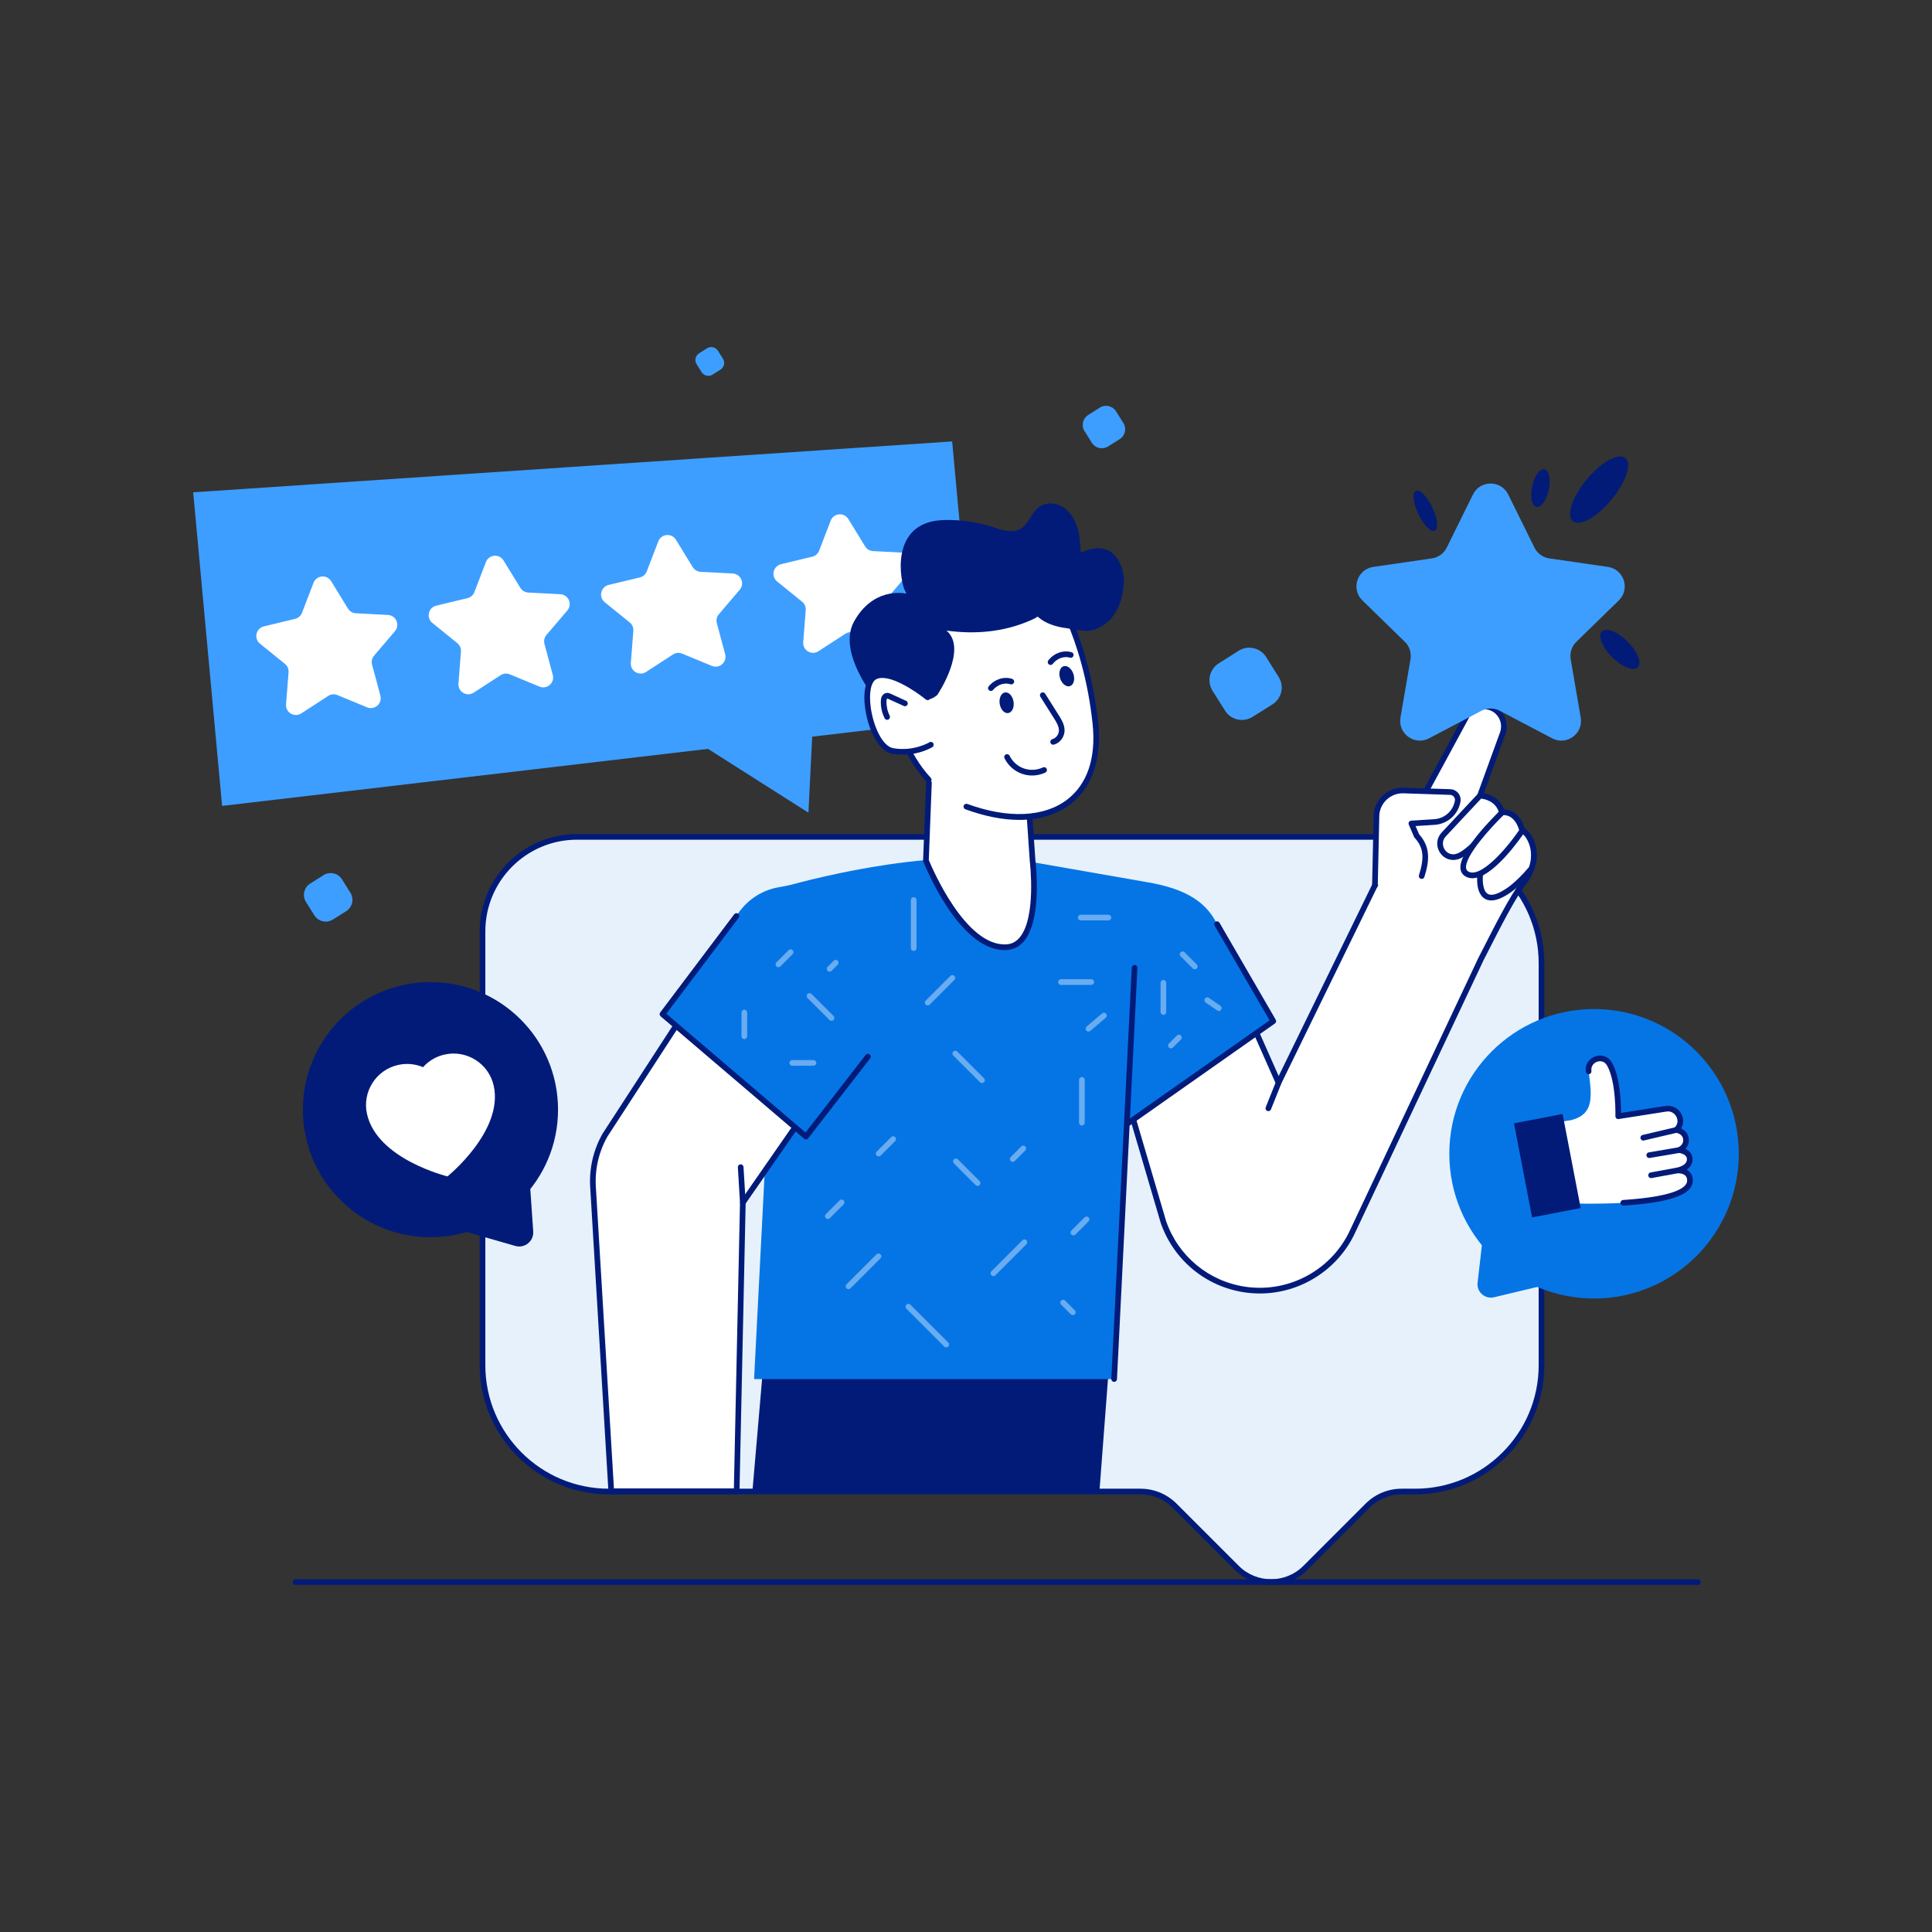 <svg xmlns="http://www.w3.org/2000/svg" enable-background="new 0 0 2500 2500" viewBox="0 0 2500 2500" id="FeedbackRating"><rect x="0" y="0" width="2500" height="2500" fill="#333333" stroke="none"/><polygon fill="#3d9eff" points="1264.98 928.11 287.4 1042.85 250 637.06 1232.08 571.19" class="colorffcc3d svgShape"></polygon><path fill="#ffffff" d="M428.52 752.05l21.74 35.43c2.2 3.59 6.02 5.86 10.23 6.08l41.51 2.18c10.58.55 15.93 13 9.06 21.06l-26.98 31.62c-2.73 3.2-3.71 7.54-2.62 11.6l10.76 40.15c2.74 10.23-7.44 19.17-17.23 15.12l-38.41-15.88c-3.89-1.61-8.32-1.2-11.85 1.09l-34.86 22.64c-8.89 5.77-20.53-1.15-19.71-11.72l3.24-41.44c.33-4.19-1.43-8.28-4.7-10.93l-32.3-26.16c-8.23-6.67-5.25-19.88 5.05-22.36l40.41-9.73c4.09-.98 7.43-3.92 8.94-7.85l14.9-38.81C409.48 744.26 422.98 743.02 428.52 752.05zM651.59 725.23l21.74 35.43c2.2 3.59 6.02 5.86 10.23 6.08l41.51 2.18c10.58.55 15.93 13 9.06 21.06l-26.98 31.62c-2.73 3.2-3.71 7.54-2.62 11.6l10.76 40.15c2.74 10.23-7.44 19.17-17.23 15.12l-38.41-15.88c-3.89-1.61-8.32-1.2-11.85 1.09l-34.86 22.64c-8.89 5.77-20.53-1.15-19.71-11.72l3.24-41.44c.33-4.19-1.43-8.28-4.7-10.93l-32.3-26.16c-8.23-6.67-5.25-19.88 5.05-22.36l40.41-9.73c4.09-.98 7.43-3.92 8.94-7.85l14.9-38.81C632.56 717.45 646.05 716.2 651.59 725.23zM874.66 698.42l21.74 35.43c2.2 3.59 6.02 5.86 10.23 6.08l41.51 2.18c10.58.55 15.93 13 9.06 21.06l-26.98 31.62c-2.73 3.2-3.71 7.54-2.62 11.6l10.76 40.15c2.74 10.23-7.44 19.17-17.23 15.12l-38.41-15.88c-3.89-1.61-8.32-1.2-11.85 1.09L836 869.51c-8.89 5.77-20.53-1.15-19.71-11.72l3.24-41.44c.33-4.19-1.43-8.28-4.7-10.93l-32.3-26.16c-8.23-6.67-5.25-19.88 5.05-22.36l40.41-9.73c4.09-.98 7.43-3.92 8.94-7.85l14.9-38.81C855.63 690.63 869.12 689.39 874.66 698.42zM1097.73 671.6l21.74 35.43c2.2 3.59 6.02 5.86 10.23 6.08l41.51 2.18c10.58.55 15.93 13 9.06 21.06l-26.98 31.62c-2.73 3.2-3.71 7.54-2.62 11.6l10.76 40.15c2.74 10.23-7.44 19.17-17.23 15.12l-38.41-15.88c-3.89-1.61-8.32-1.2-11.85 1.09l-34.86 22.64c-8.89 5.77-20.53-1.15-19.71-11.72l3.24-41.44c.33-4.19-1.43-8.28-4.7-10.93l-32.3-26.16c-8.23-6.67-5.25-19.88 5.05-22.36l40.41-9.73c4.09-.98 7.43-3.92 8.94-7.85l14.9-38.81C1078.7 663.81 1092.19 662.57 1097.73 671.6z" class="colorffffff svgShape"></path><path fill="#e6f1fc" d="M1994.68,1246.31v520.32c0,90.25-73.16,163.4-163.4,163.4h-17.39c-16.63,0-32.57,6.6-44.33,18.36
							l-80.46,80.46c-24.48,24.48-64.16,24.48-88.64,0.01l-80.5-80.47c-11.76-11.75-27.7-18.35-44.32-18.35H787.81
							c-90.27,0-163.45-73.18-163.45-163.45v-561.48c0-67.48,54.72-122.2,122.25-122.2h1084.67
							C1921.52,1082.9,1994.68,1156.06,1994.68,1246.31z" class="colore6f3fc svgShape"></path><path fill="#021b79" d="M1644.78,2050.84c-16.99,0-33.98-6.46-46.91-19.4l-80.5-80.47c-11.15-11.14-25.97-17.28-41.73-17.28
							H787.81c-92.15,0-167.11-74.97-167.11-167.11v-561.48c0-69.4,56.48-125.86,125.91-125.86h1084.67
							c92.12,0,167.07,74.94,167.07,167.07v520.32c0,92.13-74.95,167.07-167.07,167.07h-17.39c-15.77,0-30.59,6.14-41.73,17.29
							l-80.46,80.46C1678.76,2044.38,1661.77,2050.84,1644.78,2050.84z M746.61,1086.57c-65.39,0-118.58,53.17-118.58,118.53v561.48
							c0,88.11,71.68,159.78,159.78,159.78h687.83c17.72,0,34.38,6.9,46.91,19.42l80.5,80.47c23.01,23,60.45,23,83.46,0l80.46-80.46
							c12.53-12.53,29.19-19.43,46.92-19.43h17.39c88.08,0,159.74-71.66,159.74-159.74v-520.32c0-88.08-71.66-159.73-159.74-159.73
							H746.61z" class="color030047 svgShape"></path><path fill="#021b79" d="M2196.94,2050.88H382.4c-2.03,0-3.67-1.64-3.67-3.67s1.64-3.67,3.67-3.67h1814.54
							c2.03,0,3.67,1.64,3.67,3.67S2198.97,2050.88,2196.94,2050.88z" class="color030047 svgShape"></path><path fill="#ffffff" d="M1981.74,1123.79c-2.2,6.4-5.82,13.05-11.29,20.04c-16.18,20.48-44.82,79.63-54.01,97.03l-166.1,352.39
									c-23.32,50.59-75.72,80.85-130.61,76.4c-2.88-0.2-5.87-0.54-8.75-0.98c-48.69-7.19-89.4-40.91-105.54-87.45l-66.43-225.78
									l170.11-56.65l45.31,102.31l124.7-255.41l118.73-218.99c5.43-9.24,15.59-13.73,25.52-12.51c4.16,0.49,8.16,2.05,11.88,4.59
									c9.48,6.84,13.3,19.06,9.29,30.01l-29.43,80.85c0,0,22.88,0.59,28.3,21.65c0,0,0.15-0.05,0.54-0.05
									c3.08-0.34,19.41-0.78,25.81,23.61C1974.95,1075.54,1991.66,1096.03,1981.74,1123.79z" class="colorffffff svgShape"></path><path fill="#021b79" d="M1630.3,1673.75c-3.61,0-7.23-0.15-10.87-0.44c-2.84-0.19-5.88-0.53-9.01-1.01
									c-50.24-7.41-91.8-41.85-108.45-89.87l-66.48-225.95c-0.56-1.9,0.49-3.89,2.36-4.52l170.11-56.65
									c1.79-0.58,3.75,0.27,4.51,2l42.12,95.1l121.24-248.33l118.8-219.13c6.01-10.24,17.45-15.86,29.19-14.4
									c4.71,0.55,9.25,2.3,13.5,5.2c10.84,7.83,15.2,21.91,10.66,34.3l-27.83,76.48c8.84,1.66,21.09,7.33,25.94,20.98
									c5.63,0.13,20.23,2.72,26.71,24.58c3.31,1.76,6.59,5.74,8.83,9.41c3.62,5.94,11.23,22.05,3.57,43.51
									c-2.45,7.13-6.33,14.02-11.86,21.08c-12.78,16.18-33.7,57.35-46.21,81.95c-3.07,6.05-5.64,11.1-7.45,14.53l-166.02,352.23
									C1731.44,1643.02,1682.78,1673.75,1630.3,1673.75z M1443.53,1357.8l65.43,222.39c15.69,45.26,55.01,77.84,102.55,84.85
									c2.94,0.45,5.78,0.77,8.46,0.95c53.54,4.31,104.56-25.51,127.03-74.28l166.11-352.41c1.87-3.56,4.42-8.57,7.47-14.58
									c12.62-24.84,33.75-66.42,46.98-83.17c5.02-6.4,8.52-12.61,10.7-18.96c0-0.01,0.01-0.03,0.01-0.04
									c5.72-16,1.61-28.42-1.35-34.4c-3.2-6.45-6.88-9.4-7.79-9.69c-1.48-0.2-2.55-1.24-2.93-2.68
									c-5.67-21.58-19.21-21.18-21.86-20.9c-0.43,0.04-0.18,0.01,0.2-0.11c-0.96,0.3-2.01,0.21-2.9-0.27
									c-0.89-0.49-1.54-1.32-1.79-2.3c-4.68-18.18-24.64-18.9-24.85-18.9c-1.18-0.03-2.27-0.63-2.94-1.6
									c-0.66-0.97-0.82-2.21-0.42-3.32l29.43-80.85c3.41-9.33,0.13-19.93-7.99-25.79c-3.18-2.17-6.62-3.51-10.16-3.92
									c-8.85-1.08-17.46,3.13-21.93,10.73l-118.67,218.88l-124.62,255.27c-0.63,1.28-1.99,2.12-3.36,2.06
									c-1.43-0.03-2.71-0.88-3.28-2.18l-43.96-99.26L1443.53,1357.8z" class="color030047 svgShape"></path><path fill="#ffffff" d="M1915.38,1131.22c0,0-6.13,49.08,34.71,22.3c0,0,12.68-7.12,31.7-29.72
									c9.84-27.76-6.81-48.31-12.04-48.96L1915.38,1131.22z" class="colorffffff svgShape"></path><path fill="#021b79" d="M1929.74,1165.17c-3.22,0-6.1-0.78-8.61-2.34c-12.08-7.53-9.7-29.58-9.39-32.07
									c0.1-0.79,0.45-1.52,1-2.09l54.37-56.38c0.8-0.83,1.95-1.24,3.09-1.09c4.07,0.51,8.51,5.54,11.32,10.08
									c3.67,5.95,11.39,22.12,3.72,43.74c-0.15,0.42-0.37,0.8-0.65,1.14c-19.23,22.84-32.17,30.25-32.71,30.55
									C1943.33,1162.33,1935.89,1165.17,1929.74,1165.17z M1918.89,1132.85c-0.55,6.22-0.34,19.74,6.12,23.76
									c4.59,2.85,12.57,0.73,23.06-6.16c0.32-0.2,12.47-7.24,30.47-28.5c5.39-15.81,1.28-28.05-1.69-33.97
									c-2.28-4.56-4.79-7.33-6.36-8.64L1918.89,1132.85z" class="color030047 svgShape"></path><path fill="#ffffff" d="M1884.15,1108.74c0.21-0.05,0.41-0.07,0.58-0.13c19.95-4.69,58.68-57.33,58.68-57.33
									c-5.4-21.08-28.31-21.67-28.31-21.67l-46.92,50.14C1856.68,1092.01,1867.66,1112.21,1884.15,1108.74z" class="colorffffff svgShape"></path><path fill="#021b79" d="M1880.49,1112.79c-7.37,0-14.11-3.91-17.92-10.67c-4.65-8.26-3.49-18.02,2.94-24.88l46.91-50.13
									c0.72-0.76,1.73-1.13,2.77-1.16c8.88,0.23,26.95,5.63,31.77,24.43c0.27,1.06,0.05,2.2-0.6,3.08
									c-4.05,5.5-40.13,53.86-60.79,58.73c-0.06,0.01-0.46,0.1-0.52,0.11l-0.9-3.56l0.76,3.59
									C1883.42,1112.64,1881.94,1112.79,1880.49,1112.79z M1884.15,1108.74h0.05H1884.15z M1916.57,1033.41l-45.71,48.85
									c-5.1,5.43-4.21,12.16-1.9,16.27c2.35,4.17,7.38,8.12,14.43,6.63l0,0c0.13-0.03,0.3-0.07,0.36-0.08
									c14.92-3.51,44.2-39.24,55.63-54.52C1934.89,1036.69,1921.26,1033.94,1916.57,1033.41z" class="color030047 svgShape"></path><path fill="#ffffff" d="M1898.56,1131.14c24.63,13.04,71.19-56.3,71.19-56.3c-6.36-24.38-22.71-23.95-25.81-23.61
									C1943.94,1051.23,1874.14,1118.22,1898.56,1131.14z" class="colorffffff svgShape"></path><path fill="#021b79" d="M1905.23,1136.42c-2.93,0-5.74-0.63-8.38-2.03l0,0c-3.95-2.1-6.36-5.51-6.98-9.88
									c-3.17-22.68,45.92-70.54,51.53-75.92c0.58-0.56,1.33-0.91,2.13-1c2.27-0.29,22.47-1.66,29.76,26.33
									c0.27,1.02,0.08,2.1-0.5,2.97C1968.33,1083.53,1931.97,1136.42,1905.23,1136.42z M1900.28,1127.9
									c15.53,8.27,47.96-28.03,65.49-53.72c-5.23-17.83-16.21-19.66-20.25-19.38c-15.1,14.66-50.59,52.94-48.39,68.69
									C1897.42,1125.54,1898.39,1126.9,1900.28,1127.9L1900.28,1127.9z" class="color030047 svgShape"></path><g fill="#000000" class="color000000 svgShape"><path fill="#ffffff" d="M1779.15,1145.68l2.01-91.18c1.3-18.25,16.79-32.2,35.08-31.6l60.33,1.99
									c6.18,0.2,10.75,5.84,9.66,11.92l0,0c-2.63,14.82-15.05,25.92-30.07,26.87l-29.84,1.89l6.81,15.91
									c13.73,15,13.34,30.48,6.51,52.16" class="colorffffff svgShape"></path><path fill="#021b79" d="M1779.15,1149.35c-0.03,0-0.05,0-0.08,0c-2.02-0.05-3.63-1.72-3.58-3.75l2.01-91.18
									c1.46-20.47,18.5-35.89,38.86-35.19l60.33,2c4.01,0.13,7.75,1.99,10.28,5.11c2.53,3.12,3.58,7.17,2.88,11.12
									c-2.94,16.54-16.69,28.82-33.45,29.88l-24.65,1.57l4.52,10.57c14.89,16.63,13.53,34.14,6.88,55.26
									c-0.61,1.93-2.67,3.01-4.6,2.4c-1.93-0.61-3-2.67-2.4-4.6c7.32-23.25,5.83-35.96-5.72-48.58c-0.28-0.3-0.5-0.65-0.67-1.03
									l-6.81-15.91c-0.47-1.09-0.38-2.35,0.25-3.36c0.62-1.02,1.7-1.67,2.89-1.74l29.83-1.89c13.38-0.85,24.35-10.65,26.7-23.85
									c0.33-1.86-0.16-3.76-1.35-5.23c-1.19-1.46-2.94-2.33-4.82-2.39l-60.33-2c-16.32-0.53-30.13,11.84-31.3,28.2l-2,91
									C1782.77,1147.76,1781.14,1149.35,1779.15,1149.35z" class="color030047 svgShape"></path></g><g fill="#000000" class="color000000 svgShape"><path fill="#0575e6" d="M1326.36,1113.91l160.3,28.03c38.28,6.86,72.12,20.01,88.18,53.92l72.81,125.53l-208.05,146.24
									L1326.36,1113.91z" class="color605efd svgShape"></path></g><g fill="#000000" class="color000000 svgShape"><path fill="#021b79" d="M1439.6,1471.3c-0.38,0-0.75-0.06-1.12-0.18c-1.09-0.35-1.96-1.19-2.34-2.27l-86.3-245.47
									c-0.67-1.91,0.33-4.01,2.24-4.68c1.91-0.65,4,0.34,4.67,2.24l84.69,240.9l201.34-141.52l-71.12-122.63
									c-1.02-1.75-0.42-4,1.33-5.01c1.75-1.03,4-0.42,5.01,1.33l72.81,125.54c0.95,1.64,0.49,3.74-1.06,4.84l-208.05,146.23
									C1441.08,1471.07,1440.34,1471.3,1439.6,1471.3z" class="color030047 svgShape"></path></g><g fill="#000000" class="color000000 svgShape"><line x1="1653.91" x2="1641.24" y1="1402.47" y2="1434.15" fill="#fff"></line><path fill="#021b79" d="M1641.24,1437.82c-0.45,0-0.91-0.08-1.36-0.26c-1.88-0.75-2.79-2.88-2.04-4.76l12.67-31.69
								c0.75-1.88,2.89-2.8,4.76-2.04c1.88,0.75,2.79,2.88,2.04,4.76l-12.67,31.69C1644.07,1436.95,1642.7,1437.82,1641.24,1437.82z
								" class="color030047 svgShape"></path></g><g fill="#000000" class="color000000 svgShape"><polygon fill="#021b79" points="973.64 1929.64 989.3 1747.77 1436.5 1747.77 1422.68 1929.64" class="color030047 svgShape"></polygon><path fill="#0575e6" d="M1008.37,1149.21l-32.59,635.31h465.92l31.89-619.37c0,0-82.63-43.16-176.12-52.68
														C1171.82,1099.67,1008.37,1149.21,1008.37,1149.21z" class="color605efd svgShape"></path><path fill="#021b79" d="M1441.7,1788.18c-0.06,0-0.12,0-0.19,0c-2.02-0.1-3.58-1.82-3.48-3.84l26.46-532.25
														c0.1-2.02,1.83-3.57,3.84-3.48c2.02,0.1,3.58,1.82,3.48,3.84l-26.46,532.25
														C1445.27,1786.66,1443.65,1788.18,1441.7,1788.18z" class="color030047 svgShape"></path><path fill="#ffffff" d="M953.24,1929.64H790.96l-23.6-393.91c-1.4-23.36,4-46.62,15.55-66.98l130.35-200.64l160.51,125.94
														l-112.55,162.14L953.24,1929.64z" class="colorffffff svgShape"></path><path fill="#021b79" d="M953.24,1933.31H790.96c-1.94,0-3.54-1.51-3.66-3.45l-23.6-393.91
														c-1.45-24.13,4.09-47.99,16.02-69.01l130.47-200.82c0.56-0.86,1.46-1.45,2.47-1.62c1.02-0.17,2.06,0.1,2.86,0.74
														l160.51,125.95c1.53,1.2,1.86,3.38,0.75,4.97l-111.92,161.23l-7.96,372.34
														C956.86,1931.71,955.23,1933.31,953.24,1933.31z M794.41,1925.98h155.23l7.91-369.86c0.02-0.72,0.24-1.42,0.65-2.01
														l110.58-159.29l-154.63-121.33l-128.17,197.27c-11.11,19.6-16.32,42.06-14.96,64.76L794.41,1925.98z" class="color030047 svgShape"></path><path fill="#0575e6" d="M1048.79,1140.45l-41.97,7.78c-22.4,4.15-41.97,17.63-53.84,37.08l-95.75,127.01l185.69,158.43
														l120.64-155.65L1048.79,1140.45z" class="color605efd svgShape"></path><g fill="#000000" class="color000000 svgShape"><path fill="#021b79" d="M1042.91,1474.41c-0.87,0-1.71-0.31-2.38-0.88L854.84,1315.1c-1.47-1.26-1.71-3.45-0.55-4.99
														l95.76-127.01c1.22-1.62,3.52-1.95,5.13-0.72c1.62,1.22,1.94,3.52,0.72,5.13l-93.68,124.25l180.14,153.69l77.88-100.48
														c1.24-1.61,3.54-1.9,5.14-0.65c1.6,1.24,1.89,3.54,0.65,5.14l-80.24,103.52c-0.61,0.79-1.53,1.3-2.52,1.4
														C1043.16,1474.4,1043.04,1474.41,1042.91,1474.41z" class="color030047 svgShape"></path></g><g fill="#000000" class="color000000 svgShape"><line x1="961.22" x2="958.45" y1="1556.19" y2="1510.3" fill="#fff"></line><path fill="#021b79" d="M961.22,1559.86c-1.92,0-3.54-1.5-3.66-3.45l-2.77-45.9c-0.12-2.02,1.42-3.76,3.44-3.88
													c2.04-0.12,3.76,1.42,3.88,3.44l2.77,45.9c0.12,2.02-1.42,3.76-3.44,3.88C961.37,1559.86,961.29,1559.86,961.22,1559.86
													z" class="color030047 svgShape"></path></g><g fill="#000000" class="color000000 svgShape"><path fill="#ffffff" d="M1336.19,1114.24l-6.59-96.36l-126.64-29.01l-4.82,124.61c0,0,45.78,115.8,104.44,112.16
														C1349.75,1222.72,1336.19,1114.24,1336.19,1114.24z" class="colorffffff svgShape"></path><path fill="#021b79" d="M1299.86,1229.4c-59.15,0-103.25-109.82-105.13-114.57c-0.19-0.47-0.27-0.98-0.25-1.49
														l4.82-124.61c0.04-1.09,0.57-2.11,1.43-2.77c0.87-0.66,1.98-0.91,3.05-0.66l126.64,29.01
														c1.58,0.36,2.73,1.71,2.84,3.33l6.58,96.26c0.53,4.3,8.85,75.42-14.63,103.74c-5.97,7.2-13.5,11.13-22.4,11.68
														C1301.82,1229.37,1300.84,1229.4,1299.86,1229.4z M1201.84,1112.84c3.93,9.56,47.49,112.44,100.52,109.15
														c6.89-0.42,12.52-3.38,17.21-9.03c21.69-26.15,13.08-97.54,12.99-98.26c-0.01-0.07-0.02-0.13-0.02-0.21l-6.4-93.64
														l-119.68-27.41L1201.84,1112.84z" class="color030047 svgShape"></path><g fill="#000000" class="color000000 svgShape"><path fill="#ffffff" d="M1201.78,1009.1c-66.03-71.34-51.16-187.97-51.16-187.97l197.92-82.7
																c3.68,3.01,56.17,75.92,68.95,198.1c10.53,100.66-63.79,145.15-167.01,107.21" class="colorffffff svgShape"></path><path fill="#021b79" d="M1319.06,1060.96c-21.27,0-44.82-4.58-69.85-13.78c-1.9-0.7-2.87-2.81-2.18-4.71
																c0.7-1.9,2.8-2.86,4.71-2.18c52.64,19.35,99.86,17.19,129.55-5.91c25.86-20.13,37.12-53.83,32.55-97.47
																c-12-114.69-58.14-182.74-66.43-194.04l-193.37,80.8c-1.54,15.91-8.86,118.87,50.43,182.93
																c1.37,1.49,1.29,3.81-0.2,5.18c-1.49,1.37-3.81,1.28-5.18-0.2c-66.42-71.77-52.25-189.74-52.1-190.92
																c0.17-1.3,1.01-2.42,2.22-2.92l197.91-82.7c1.25-0.52,2.69-0.32,3.74,0.55c5.49,4.5,57.47,78.2,70.27,200.55
																c4.77,45.63-7.78,82.57-35.34,104.02C1368.02,1054,1345.27,1060.96,1319.06,1060.96z" class="color030047 svgShape"></path><ellipse cx="1380.35" cy="875.02" fill="#021b79" rx="9.06" ry="13.51" transform="rotate(-17.936 1380.192 874.874)" class="color030047 svgShape"></ellipse><path fill="#ffffff" d="M1385.58,847.5c-9.24-2.69-19.56,0.96-26.18,9.28" class="colorffffff svgShape"></path><path fill="#021b79" d="M1359.39 860.44c-.8 0-1.61-.26-2.28-.8-1.58-1.26-1.84-3.57-.58-5.16 7.57-9.5 19.38-13.64 30.07-10.51 1.94.56 3.06 2.6 2.49 4.54-.57 1.94-2.59 3.07-4.54 2.49-7.83-2.28-16.58.88-22.29 8.04C1361.54 859.97 1360.47 860.44 1359.39 860.44zM1150.15 926.23l48.02-24.97c0 0 1.02 8.84 14.7-1.96 0 0 40-59.47 11.89-83.3 36.99 5.01 73.69 1.92 107.94-12.91 3.46-1.51 6.92-3.14 10.1-5.17 9.49 8.8 23.54 13.16 36.74 14.87 21.87 2.85 29.11 8.02 47.81-3.67 18.66-11.65 25.63-33.91 27.05-55.89.86-13.27-8.67-60.07-55.87-38-.61-10.96-1.22-22.04-4.4-32.55-3.18-10.51-9.21-20.53-18.49-26.4-9.29-5.87-22.12-6.72-31-.33-10.35 7.5-13.52 22.61-24.73 28.68-9.45 5.13-21.1 1.92-31.32-1.43-22-7.21-44.77-11.08-67.9-10.26-71.51 2.53-55.23 82.45-49.37 91.89.04.04.04.08.08.12.41 1.1.9 2.2 1.43 3.26-6.15-1.3-43.5-7.05-67.58 35.8C1078.99 850.92 1150.15 926.23 1150.15 926.23z" class="color030047 svgShape"></path><ellipse cx="1302.59" cy="909.31" fill="#021b79" rx="9.06" ry="13.51" transform="rotate(-8.922 1302.915 909.488)" class="color030047 svgShape"></ellipse><path fill="#ffffff" d="M1308.65,881.96c-9.15-2.97-19.58,0.37-26.45,8.47" class="colorffffff svgShape"></path><path fill="#021b79" d="M1282.2,894.1c-0.84,0-1.68-0.29-2.37-0.87c-1.54-1.31-1.73-3.62-0.42-5.17
																c7.86-9.27,19.78-13.04,30.38-9.59c1.93,0.63,2.98,2.69,2.35,4.62c-0.63,1.93-2.7,2.98-4.62,2.35
																c-7.76-2.5-16.6,0.37-22.52,7.36C1284.27,893.66,1283.24,894.1,1282.2,894.1z" class="color030047 svgShape"></path><g fill="#000000" class="color000000 svgShape"><path fill="#ffffff" d="M1200.39,902.32c0,0-45.44-37.34-67.82-26.88c-22.38,10.46-5.66,91.32,22.62,96.29
																c28.28,4.97,49.37-8.1,49.37-8.1" class="colorffffff svgShape"></path><path fill="#021b79" d="M1168.22,976.54c-4.32,0-8.89-0.35-13.67-1.19c-18.32-3.22-31.53-32.3-35.11-59.35
																c-3-22.68,1.32-39.08,11.57-43.87c24.2-11.31,69.77,25.78,71.7,27.37c1.56,1.28,1.79,3.59,0.5,5.16
																c-1.28,1.57-3.59,1.79-5.16,0.51c-12.15-9.97-47.31-34.17-63.94-26.39c-6.98,3.26-9.89,17.5-7.41,36.26
																c3.19,24.14,14.96,50.61,29.11,53.1c26.47,4.64,46.61-7.48,46.81-7.61c1.73-1.05,3.98-0.52,5.04,1.2
																c1.06,1.72,0.53,3.98-1.19,5.04C1205.73,967.23,1190.39,976.54,1168.22,976.54z" class="color030047 svgShape"></path></g><g fill="#000000" class="color000000 svgShape"><path fill="#ffffff" d="M1349.33,899.61c5.76,9.12,11.51,18.23,17.27,27.35c3.47,5.5,7.02,11.23,7.28,17.54
															c0.26,6.32-3.79,13.4-11.11,15.48" class="colorffffff svgShape"></path><path fill="#021b79" d="M1362.77,963.65c-1.6,0-3.06-1.05-3.52-2.66c-0.55-1.94,0.57-3.97,2.52-4.53
															c5.73-1.63,8.63-7.3,8.45-11.81c-0.22-5.46-3.67-10.92-6.71-15.74l-17.27-27.35c-1.08-1.71-0.57-3.98,1.14-5.06
															c1.71-1.08,3.98-0.56,5.06,1.14l17.27,27.35c3.53,5.59,7.54,11.94,7.84,19.36c0.3,7.48-4.33,16.46-13.77,19.16
															C1363.44,963.61,1363.1,963.65,1362.77,963.65z" class="color030047 svgShape"></path></g><g fill="#000000" class="color000000 svgShape"><path fill="#021b79" d="M1335.56,1003.51c-4.45,0-8.91-0.74-13.14-2.22c-9.82-3.45-18.06-10.8-22.6-20.17
															c-0.88-1.82-0.12-4.01,1.7-4.9c1.82-0.87,4.01-0.12,4.9,1.7c3.7,7.64,10.42,13.63,18.43,16.44
															c8.01,2.81,17,2.33,24.67-1.31c1.82-0.86,4.01-0.09,4.88,1.74c0.87,1.83,0.09,4.01-1.74,4.89
															C1347.31,1002.22,1341.44,1003.51,1335.56,1003.51z" class="color030047 svgShape"></path></g></g><g fill="#000000" class="color000000 svgShape"><path fill="#021b79" d="M1147.99,931.43c-1.34,0-2.63-0.74-3.28-2.01c-3.45-6.84-5.14-14.49-4.91-22.13
													c0.05-1.77,0.23-3.83,1.14-5.8c1.22-2.64,3.51-4.45,6.12-4.82c2.41-0.35,4.46,0.59,5.82,1.22l19.65,8.99
													c1.84,0.84,2.65,3.02,1.81,4.86c-0.84,1.84-3.02,2.66-4.86,1.8l-19.66-8.99c-0.43-0.2-1.39-0.58-1.74-0.63
													c-0.04,0.02-0.31,0.23-0.49,0.64c-0.36,0.77-0.44,1.87-0.47,2.94c-0.2,6.43,1.23,12.86,4.13,18.61
													c0.91,1.81,0.19,4.01-1.62,4.93C1149.11,931.3,1148.55,931.43,1147.99,931.43z" class="color030047 svgShape"></path></g></g><g fill="#000000" class="color000000 svgShape"><path fill="#ffffff" d="M1076 1320.93c-.94 0-1.88-.36-2.59-1.07l-28.49-28.48c-1.43-1.43-1.43-3.75 0-5.18 1.43-1.43 3.75-1.43 5.18 0l28.49 28.48c1.43 1.43 1.43 3.75 0 5.18C1077.88 1320.57 1076.94 1320.93 1076 1320.93zM1310.41 1503.5c-.94 0-1.88-.36-2.59-1.07-1.43-1.43-1.43-3.75 0-5.18l13.7-13.7c1.43-1.43 3.75-1.43 5.18 0 1.43 1.43 1.43 3.75 0 5.18l-13.7 13.7C1312.28 1503.14 1311.35 1503.5 1310.41 1503.5zM1264.98 1534.55c-.94 0-1.88-.36-2.59-1.07l-28.07-28.07c-1.43-1.43-1.43-3.75 0-5.18 1.43-1.43 3.75-1.43 5.18 0l28.07 28.07c1.43 1.43 1.43 3.75 0 5.18C1266.85 1534.19 1265.92 1534.55 1264.98 1534.55zM1285.47 1651.28c-.94 0-1.88-.36-2.59-1.07-1.43-1.43-1.43-3.75 0-5.18l40.15-40.16c1.43-1.43 3.75-1.43 5.18 0 1.43 1.43 1.43 3.75 0 5.18l-40.15 40.16C1287.35 1650.92 1286.41 1651.28 1285.47 1651.28zM1071.21 1577.38c-.94 0-1.88-.36-2.59-1.07-1.43-1.43-1.43-3.75 0-5.18l17.82-17.82c1.43-1.43 3.75-1.43 5.18 0 1.43 1.43 1.43 3.75 0 5.18l-17.82 17.82C1073.09 1577.02 1072.15 1577.38 1071.21 1577.38zM1270.68 1401.48c-.94 0-1.88-.36-2.59-1.07l-34.53-34.53c-1.43-1.43-1.43-3.75 0-5.18 1.43-1.43 3.75-1.43 5.18 0l34.53 34.53c1.43 1.43 1.43 3.75 0 5.18C1272.56 1401.12 1271.62 1401.48 1270.68 1401.48zM1412.07 1274.44h-39.18c-2.03 0-3.67-1.64-3.67-3.67 0-2.02 1.64-3.67 3.67-3.67h39.18c2.03 0 3.67 1.64 3.67 3.67C1415.74 1272.79 1414.1 1274.44 1412.07 1274.44zM1073.48 1257.38c-.94 0-1.88-.36-2.59-1.07-1.43-1.43-1.43-3.75 0-5.18l7.97-7.97c1.43-1.43 3.75-1.43 5.18 0 1.43 1.43 1.43 3.75 0 5.18l-7.97 7.97C1075.36 1257.02 1074.42 1257.38 1073.48 1257.38zM963.16 1344.59c-2.03 0-3.67-1.64-3.67-3.67v-30.73c0-2.02 1.64-3.67 3.67-3.67 2.03 0 3.67 1.64 3.67 3.67v30.73C966.82 1342.95 965.18 1344.59 963.16 1344.59zM1052.64 1379.08h-27.4c-2.03 0-3.67-1.64-3.67-3.67 0-2.02 1.64-3.67 3.67-3.67h27.4c2.03 0 3.67 1.64 3.67 3.67C1056.3 1377.44 1054.66 1379.08 1052.64 1379.08zM1007.23 1251.59c-.94 0-1.88-.36-2.59-1.07-1.43-1.43-1.43-3.75 0-5.18l15.83-15.83c1.43-1.43 3.75-1.43 5.18 0 1.43 1.43 1.43 3.75 0 5.18l-15.83 15.83C1009.1 1251.24 1008.17 1251.59 1007.23 1251.59zM1182.31 1230.51c-2.03 0-3.67-1.64-3.67-3.67v-62.24c0-2.02 1.64-3.67 3.67-3.67s3.67 1.64 3.67 3.67v62.24C1185.97 1228.87 1184.33 1230.51 1182.31 1230.51zM1200.43 1301.05c-.94 0-1.88-.36-2.59-1.07-1.43-1.43-1.43-3.75 0-5.18l31.93-31.93c1.43-1.43 3.75-1.43 5.18 0 1.43 1.43 1.43 3.75 0 5.18l-31.93 31.93C1202.31 1300.7 1201.37 1301.05 1200.43 1301.05zM1408.47 1334.83c-1.04 0-2.07-.44-2.79-1.29-1.31-1.54-1.12-3.85.42-5.17l20.03-17.03c1.54-1.31 3.86-1.12 5.17.42 1.31 1.54 1.12 3.85-.42 5.17l-20.03 17.03C1410.15 1334.55 1409.31 1334.83 1408.47 1334.83zM1399.94 1456.43c-2.03 0-3.67-1.64-3.67-3.67v-55.36c0-2.02 1.64-3.67 3.67-3.67 2.03 0 3.67 1.64 3.67 3.67v55.36C1403.61 1454.79 1401.97 1456.43 1399.94 1456.43zM1097.99 1668.15c-.94 0-1.88-.36-2.59-1.07-1.43-1.43-1.43-3.75 0-5.18l38.82-38.82c1.43-1.43 3.75-1.43 5.18 0 1.43 1.43 1.43 3.75 0 5.18l-38.82 38.82C1099.86 1667.79 1098.92 1668.15 1097.99 1668.15zM1388.24 1701.79c-.94 0-1.88-.36-2.59-1.07l-12.56-12.56c-1.43-1.43-1.43-3.75 0-5.18 1.43-1.43 3.75-1.43 5.18 0l12.56 12.56c1.43 1.43 1.43 3.75 0 5.18C1390.11 1701.43 1389.18 1701.79 1388.24 1701.79zM1388.94 1598.61c-.94 0-1.88-.36-2.59-1.07-1.43-1.43-1.43-3.75 0-5.18l17.07-17.07c1.43-1.43 3.75-1.43 5.18 0 1.43 1.43 1.43 3.75 0 5.18l-17.07 17.07C1390.82 1598.26 1389.88 1598.61 1388.94 1598.61zM1224.42 1743.47c-.94 0-1.88-.36-2.59-1.07l-48.94-48.94c-1.43-1.43-1.43-3.75 0-5.18 1.43-1.43 3.75-1.43 5.18 0l48.94 48.94c1.43 1.43 1.43 3.75 0 5.18C1226.3 1743.12 1225.36 1743.47 1224.42 1743.47zM1137 1496.43c-.94 0-1.88-.36-2.59-1.07-1.43-1.43-1.43-3.75 0-5.18l18.77-18.76c1.43-1.43 3.75-1.43 5.18 0 1.43 1.43 1.43 3.75 0 5.18l-18.77 18.77C1138.87 1496.07 1137.94 1496.43 1137 1496.43z" opacity=".4" class="colorffffff svgShape"></path></g></g><g opacity=".4" fill="#000000" class="color000000 svgShape"><path fill="#ffffff" d="M1505.43,1313.22c-2.03,0-3.67-1.64-3.67-3.67v-37.75c0-2.02,1.64-3.67,3.67-3.67s3.67,1.64,3.67,3.67
							v37.75C1509.1,1311.58,1507.46,1313.22,1505.43,1313.22z" class="colorffffff svgShape"></path></g><g opacity=".4" fill="#000000" class="color000000 svgShape"><path fill="#ffffff" d="M1577.14,1308.18c-0.71,0-1.44-0.21-2.07-0.64l-15-10.29c-1.67-1.15-2.09-3.43-0.95-5.1
							c1.14-1.67,3.43-2.09,5.1-0.95l14.99,10.29c1.67,1.15,2.1,3.43,0.95,5.09C1579.45,1307.62,1578.31,1308.18,1577.14,1308.18z" class="colorffffff svgShape"></path></g><g opacity=".4" fill="#000000" class="color000000 svgShape"><path fill="#ffffff" d="M1515.18,1356.58c-0.94,0-1.88-0.36-2.59-1.07c-1.43-1.43-1.43-3.75,0-5.18l10.39-10.39
							c1.43-1.43,3.75-1.43,5.18,0c1.43,1.43,1.43,3.75,0,5.18l-10.39,10.39C1517.06,1356.23,1516.12,1356.58,1515.18,1356.58z" class="colorffffff svgShape"></path></g><g opacity=".4" fill="#000000" class="color000000 svgShape"><path fill="#ffffff" d="M1546.06,1254.27c-0.94,0-1.88-0.36-2.59-1.07l-15.8-15.8c-1.43-1.43-1.43-3.75,0-5.18
							c1.43-1.43,3.75-1.43,5.18,0l15.8,15.8c1.43,1.43,1.43,3.75,0,5.18C1547.93,1253.91,1546.99,1254.27,1546.06,1254.27z" class="colorffffff svgShape"></path></g><g opacity=".4" fill="#000000" class="color000000 svgShape"><path fill="#ffffff" d="M1434.25,1190.98h-35.84c-2.03,0-3.67-1.64-3.67-3.67c0-2.02,1.64-3.67,3.67-3.67h35.84
							c2.03,0,3.67,1.64,3.67,3.67C1437.91,1189.33,1436.27,1190.98,1434.25,1190.98z" class="colorffffff svgShape"></path></g><g fill="#000000" class="color000000 svgShape"><path fill="#3d9eff" d="M1951.64,639.88l33.93,68.74c3.71,7.51,10.87,12.72,19.16,13.92l75.86,11.02
						c20.87,3.03,29.21,28.68,14.1,43.41l-54.9,53.51c-6,5.85-8.73,14.27-7.32,22.53l12.96,75.56
						c3.57,20.79-18.25,36.64-36.92,26.83l-67.85-35.67c-7.41-3.9-16.27-3.9-23.68,0l-67.85,35.67
						c-18.67,9.82-40.49-6.04-36.92-26.83l12.96-75.56c1.42-8.26-1.32-16.68-7.32-22.53l-54.9-53.51
						c-15.1-14.72-6.77-40.37,14.1-43.41l75.86-11.02c8.29-1.2,15.45-6.41,19.16-13.92l33.93-68.74
						C1915.34,620.97,1942.31,620.97,1951.64,639.88z" class="colorffcc3d svgShape"></path></g><g fill="#000000" class="color000000 svgShape"><circle cx="2062.69" cy="1492.98" r="187.28" fill="#0575e6" class="color605efd svgShape"></circle></g><g fill="#000000" class="color000000 svgShape"><path fill="#0575e6" d="M2005.56,1661.37l-72.31,17.28c-11.71,2.8-22.64-6.89-21.26-18.85l8.51-73.86L2005.56,1661.37z" class="color605efd svgShape"></path></g><g fill="#000000" class="color000000 svgShape"><circle cx="557.02" cy="1435.89" r="165.08" fill="#021b79" class="color030047 svgShape"></circle></g><g fill="#000000" class="color000000 svgShape"><path fill="#021b79" d="M684.61,1515.6l5.38,77.88c0.87,12.61-11.06,22.25-23.21,18.76l-75.02-21.6L684.61,1515.6z" class="color030047 svgShape"></path></g><g fill="#000000" class="color000000 svgShape"><path fill="#ffffff" d="M2005.31,1453.83l27.63-4.35c25.78-6.6,27.27-24.14,24.34-50.59c-0.45-4.08-1-8.26-1.61-12.51
							c-2.22-15.53,18.67-23.35,26.71-9.88c0.13,0.21,0.25,0.42,0.38,0.64c12.46,21.73,11.23,67.3,11.23,67.3l61.76-9.69
							c15.28-2.4,25.04,16.69,13.55,27.05c-0.16,0.14-0.32,0.28-0.48,0.42c0,0,11.34,0.99,12.77,11.44s-8.93,14.57-8.93,14.57
							s12.8,1.05,13.81,10.69c1.31,12.56-16,15.63-16,15.63s17-1.16,16.3,13.8c-0.96,20.48-54.19,25.98-86.28,28.08
							c-32.09,2.11-83.25,0.55-83.25,0.55L2005.31,1453.83z" class="colorffffff svgShape"></path><path fill="#021b79" d="M2100.49,1560.11c-1.92,0-3.53-1.48-3.65-3.43c-0.13-2.02,1.4-3.77,3.42-3.9
							c71.31-4.69,82.52-17.42,82.86-24.6c0.14-3.03-0.58-5.27-2.2-6.88c-2.91-2.87-8.34-3.18-10.2-3.1
							c-1.94,0.14-3.63-1.29-3.86-3.22c-0.23-1.93,1.07-3.7,2.98-4.05c0.14-0.02,13.94-2.64,13-11.64
							c-0.68-6.47-10.38-7.41-10.47-7.42c-1.69-0.15-3.06-1.44-3.31-3.12c-0.25-1.68,0.69-3.31,2.26-3.94
							c0.77-0.32,7.65-3.38,6.65-10.67c-1.02-7.46-9.11-8.25-9.46-8.28c-1.46-0.13-2.71-1.12-3.17-2.51
							c-0.46-1.4-0.04-2.93,1.07-3.9l2.48,2l0.01-0.11l-2.05-2.27c4.69-4.23,4.41-9.83,2.58-13.66c-1.86-3.91-6.41-8.15-13.11-7.05
							l-61.76,9.69c-1.08,0.16-2.17-0.15-2.99-0.87c-0.82-0.72-1.27-1.77-1.24-2.85c0.01-0.44,1.06-44.8-10.75-65.38l-0.34-0.59
							c-3.24-5.42-8.81-5.79-12.6-4.44c-3.97,1.4-8.27,5.37-7.34,11.92c0.29,2-1.1,3.86-3.11,4.15c-1.99,0.31-3.86-1.1-4.15-3.11
							c-1.47-10.24,5.05-17.37,12.15-19.88c6.91-2.44,16.18-1.04,21.34,7.6l0.4,0.68c10.65,18.57,11.73,52.68,11.76,64.84
							l57.49-9.02c8.67-1.35,17.05,3.12,20.86,11.14c2.89,6.06,2.52,12.67-0.74,17.99c4.4,2,8.96,5.93,9.91,12.9
							c0.8,5.87-1.38,10.38-4.25,13.54c4.42,2.05,8.5,5.72,9.14,11.84c0.73,6.94-2.93,11.8-7.55,14.97c1.22,0.66,2.4,1.5,3.46,2.53
							c3.17,3.11,4.66,7.3,4.42,12.48c-0.82,17.57-29.32,27.6-89.7,31.57C2100.66,1560.11,2100.58,1560.11,2100.49,1560.11z" class="color030047 svgShape"></path><rect width="64.06" height="123.98" x="1970.24" y="1446.44" fill="#021b79" transform="rotate(-10.887 2002.105 1508.561)" class="color030047 svgShape"></rect><path fill="#021b79" d="M2126.37 1475.87c-1.66 0-3.17-1.14-3.57-2.83-.46-1.97.76-3.95 2.73-4.41l42.45-9.97c1.97-.49 3.94.76 4.41 2.73.46 1.97-.76 3.95-2.73 4.41l-42.45 9.97C2126.93 1475.84 2126.64 1475.87 2126.37 1475.87zM2134.1 1498.46c-1.75 0-3.31-1.27-3.61-3.05-.34-2 1-3.89 3-4.23l38.56-6.55c1.99-.35 3.89 1.01 4.23 3 .34 2-1 3.89-3 4.23l-38.56 6.55C2134.51 1498.44 2134.31 1498.46 2134.1 1498.46zM2136.48 1524.46c-1.74 0-3.28-1.24-3.6-3-.36-2 .95-3.9 2.94-4.27l33.99-6.24c2-.37 3.9.95 4.27 2.94.36 2-.95 3.9-2.94 4.27l-33.99 6.24C2136.93 1524.44 2136.7 1524.46 2136.48 1524.46z" class="color030047 svgShape"></path></g><g fill="#000000" class="color000000 svgShape"><path fill="#ffffff" d="M638.85,1404.88c13.11,58.63-59.82,117.36-59.82,117.36s-91.01-22.07-104.12-80.7
						c-6.41-28.65,11.61-57.1,40.26-63.51c11.21-2.51,22.42-1.26,32.25,2.88c7.12-7.94,16.7-13.83,27.91-16.34
						C603.98,1358.17,632.44,1376.22,638.85,1404.88z" class="colorffffff svgShape"></path></g><g fill="#000000" class="color000000 svgShape"><polyline fill="#3d9eff" points="889.65 952.21 1046.1 1051.6 1053.24 907.89" class="colorffcc3d svgShape"></polyline></g><g fill="#000000" class="color000000 svgShape"><ellipse cx="2069.21" cy="633.52" fill="#021b79" rx="53.17" ry="20.7" transform="rotate(-50.311 2069.27 633.54)" class="color030047 svgShape"></ellipse></g><g fill="#000000" class="color000000 svgShape"><path fill="#021b79" d="M2004.34,632.61c-2.58,13.46-9.59,23.93-15.65,23.36c-6.07-0.57-8.89-11.94-6.31-25.4
					c2.54-13.46,9.54-23.93,15.61-23.36C2004.06,607.74,2006.88,619.11,2004.34,632.61z" class="color030047 svgShape"></path></g><g fill="#000000" class="color000000 svgShape"><path fill="#021b79" d="M1853.51,656.74c6.74,14.27,8.13,27.73,3.09,30.05c-5.05,2.31-14.6-7.38-21.34-21.65
					c-6.77-14.25-8.17-27.71-3.12-30.03C1837.17,632.76,1846.72,642.45,1853.51,656.74z" class="color030047 svgShape"></path></g><g fill="#000000" class="color000000 svgShape"><path fill="#021b79" d="M2106.24,830.25c12.77,12.82,18.59,27.68,12.97,33.19c-5.62,5.51-20.53-0.42-33.3-13.24
					c-12.81-12.77-18.63-27.64-13.01-33.15C2078.48,811.51,2093.39,817.44,2106.24,830.25z" class="color030047 svgShape"></path></g><g fill="#000000" class="color000000 svgShape"><path fill="#3d9eff" d="M1646.51,911.46l-25.76,16.21c-12.09,7.54-27.98,3.93-35.54-8.08l-16.22-25.76
			c-7.56-12.01-3.94-27.9,8.06-35.46l25.78-16.3c12.01-7.56,27.9-3.94,35.54,8.08l16.2,25.85
			C1662.13,888.01,1658.52,903.9,1646.51,911.46z" class="colorffcc3d svgShape"></path></g><g fill="#000000" class="color000000 svgShape"><path fill="#3d9eff" d="M448,1179.01l-17.3,10.89c-8.12,5.06-18.79,2.64-23.87-5.43l-10.89-17.3c-5.08-8.07-2.65-18.74,5.42-23.81
			l17.31-10.95c8.06-5.08,18.73-2.65,23.87,5.43l10.88,17.36C458.49,1163.26,456.06,1173.93,448,1179.01z" class="colorffcc3d svgShape"></path></g><g fill="#000000" class="color000000 svgShape"><path fill="#3d9eff" d="M1448.91,568.22l-15.14,9.53c-7.11,4.43-16.45,2.31-20.89-4.75l-9.53-15.14c-4.44-7.06-2.32-16.4,4.74-20.84
			l15.15-9.58c7.06-4.44,16.4-2.32,20.89,4.75l9.52,15.19C1458.09,554.44,1455.97,563.78,1448.91,568.22z" class="colorffcc3d svgShape"></path></g><g fill="#000000" class="color000000 svgShape"><path fill="#3d9eff" d="M932.29,478.32l-10.26,6.45c-4.81,3-11.14,1.56-14.15-3.22l-6.46-10.26c-3.01-4.78-1.57-11.11,3.21-14.12
			l10.26-6.49c4.78-3.01,11.11-1.57,14.15,3.22l6.45,10.29C938.51,468.98,937.07,475.31,932.29,478.32z" class="colorffcc3d svgShape"></path></g></svg>